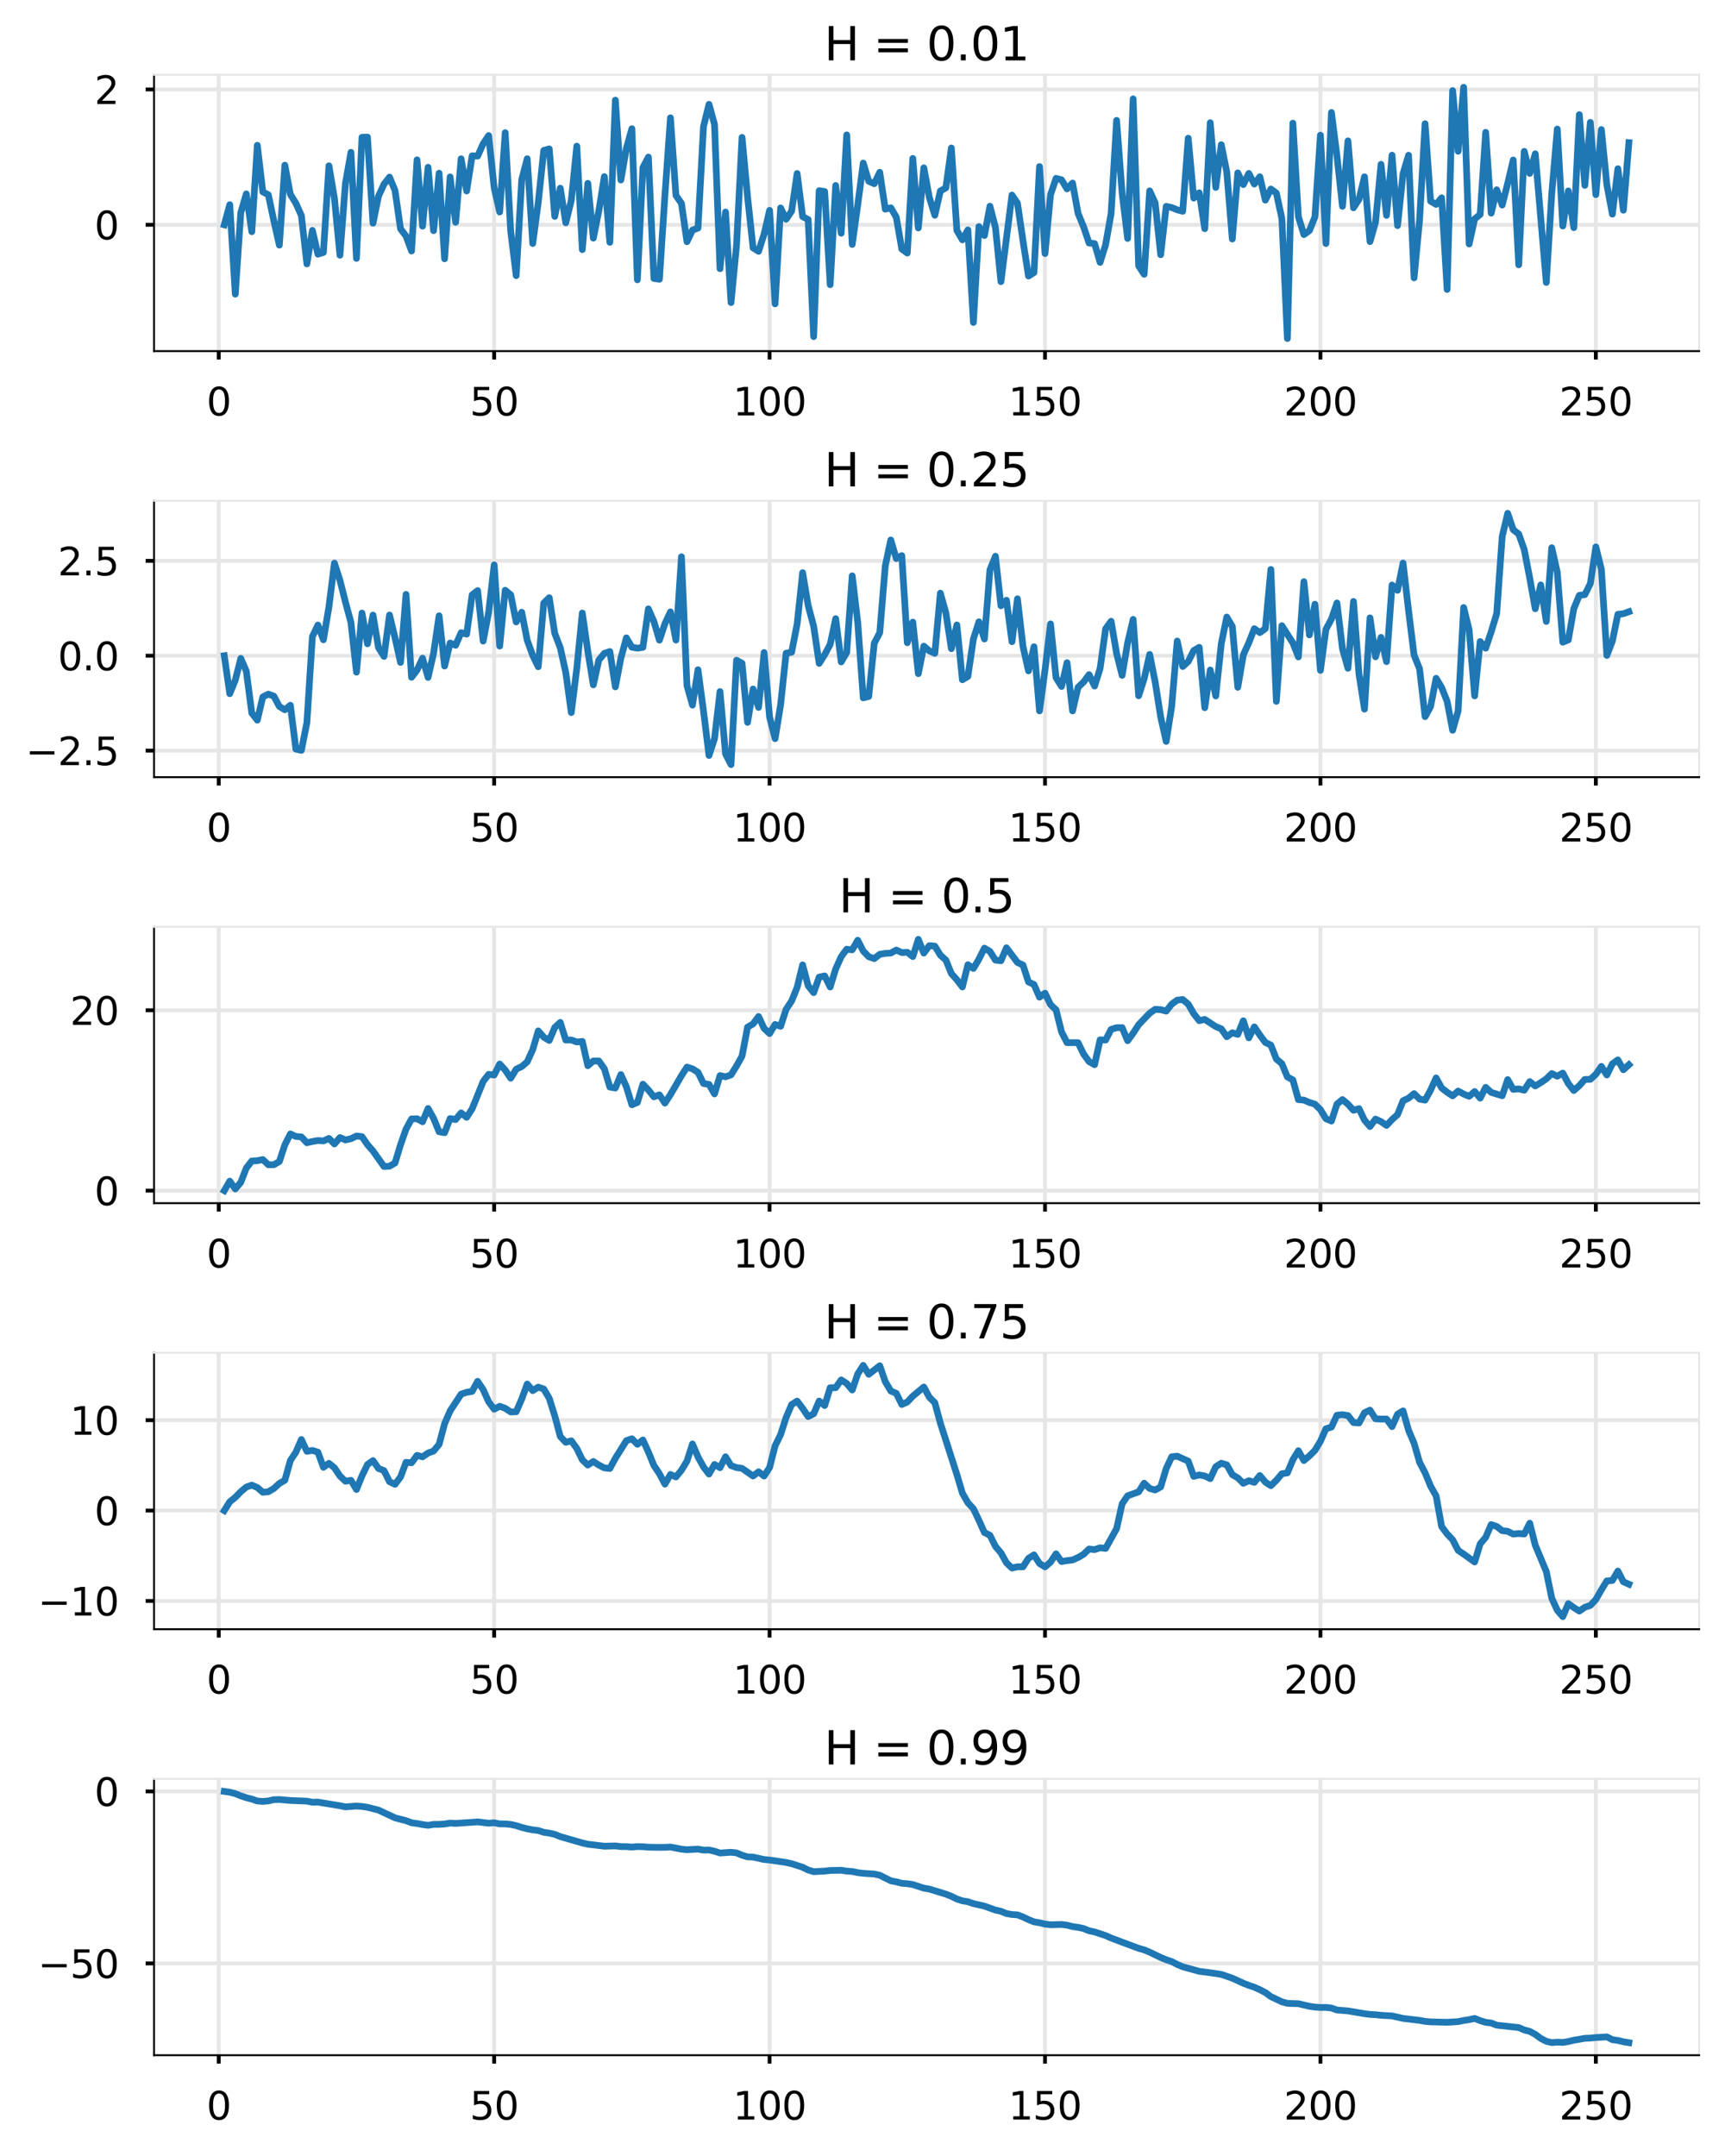 <?xml version="1.0" encoding="utf-8" standalone="no"?>
<!DOCTYPE svg PUBLIC "-//W3C//DTD SVG 1.1//EN"
  "http://www.w3.org/Graphics/SVG/1.1/DTD/svg11.dtd">
<svg xmlns:xlink="http://www.w3.org/1999/xlink" width="720pt" height="900pt" viewBox="0 0 720 900" xmlns="http://www.w3.org/2000/svg" version="1.1">
 <defs>
  <style type="text/css">*{stroke-linejoin: round; stroke-linecap: butt}</style>
 </defs>
 <g id="figure_1">
  <g id="patch_1">
   <path d="M 0 900 
L 720 900 
L 720 0 
L 0 0 
z
" style="fill: #ffffff"/>
  </g>
  <g id="axes_1">
   <g id="patch_2">
    <path d="M 64.29 146.58 
L 709.2 146.58 
L 709.2 31.2 
L 64.29 31.2 
L 64.29 146.58 
z
" style="fill: none; opacity: 0"/>
   </g>
   <g id="matplotlib.axis_1">
    <g id="xtick_1">
     <g id="line2d_1">
      <path d="M 91.305 146.58 
L 91.305 31.2 
" clip-path="url(#p9db5d4827d)" style="fill: none; stroke: #e6e6e6; stroke-width: 1.6; stroke-linecap: square"/>
     </g>
     <g id="line2d_2">
      <defs>
       <path id="m0fb1ddb6fb" d="M 0 0 
L 0 3.5 
" style="stroke: #000000; stroke-width: 1.6"/>
      </defs>
      <g>
       <use xlink:href="#m0fb1ddb6fb" x="91.305" y="146.58" style="stroke: #000000; stroke-width: 1.6"/>
      </g>
     </g>
     <g id="text_1">
      <!-- 0 -->
      <g transform="translate(86.215 173.438)scale(0.16 -0.16)">
       <defs>
        <path id="DejaVuSans-30" d="M 2034 4250 
Q 1547 4250 1301 3770 
Q 1056 3291 1056 2328 
Q 1056 1369 1301 889 
Q 1547 409 2034 409 
Q 2525 409 2770 889 
Q 3016 1369 3016 2328 
Q 3016 3291 2770 3770 
Q 2525 4250 2034 4250 
z
M 2034 4750 
Q 2819 4750 3233 4129 
Q 3647 3509 3647 2328 
Q 3647 1150 3233 529 
Q 2819 -91 2034 -91 
Q 1250 -91 836 529 
Q 422 1150 422 2328 
Q 422 3509 836 4129 
Q 1250 4750 2034 4750 
z
" transform="scale(0.016)"/>
       </defs>
       <use xlink:href="#DejaVuSans-30"/>
      </g>
     </g>
    </g>
    <g id="xtick_2">
     <g id="line2d_3">
      <path d="M 206.262 146.58 
L 206.262 31.2 
" clip-path="url(#p9db5d4827d)" style="fill: none; stroke: #e6e6e6; stroke-width: 1.6; stroke-linecap: square"/>
     </g>
     <g id="line2d_4">
      <g>
       <use xlink:href="#m0fb1ddb6fb" x="206.262" y="146.58" style="stroke: #000000; stroke-width: 1.6"/>
      </g>
     </g>
     <g id="text_2">
      <!-- 50 -->
      <g transform="translate(196.082 173.438)scale(0.16 -0.16)">
       <defs>
        <path id="DejaVuSans-35" d="M 691 4666 
L 3169 4666 
L 3169 4134 
L 1269 4134 
L 1269 2991 
Q 1406 3038 1543 3061 
Q 1681 3084 1819 3084 
Q 2600 3084 3056 2656 
Q 3513 2228 3513 1497 
Q 3513 744 3044 326 
Q 2575 -91 1722 -91 
Q 1428 -91 1123 -41 
Q 819 9 494 109 
L 494 744 
Q 775 591 1075 516 
Q 1375 441 1709 441 
Q 2250 441 2565 725 
Q 2881 1009 2881 1497 
Q 2881 1984 2565 2268 
Q 2250 2553 1709 2553 
Q 1456 2553 1204 2497 
Q 953 2441 691 2322 
L 691 4666 
z
" transform="scale(0.016)"/>
       </defs>
       <use xlink:href="#DejaVuSans-35"/>
       <use xlink:href="#DejaVuSans-30" x="63.623"/>
      </g>
     </g>
    </g>
    <g id="xtick_3">
     <g id="line2d_5">
      <path d="M 321.219 146.58 
L 321.219 31.2 
" clip-path="url(#p9db5d4827d)" style="fill: none; stroke: #e6e6e6; stroke-width: 1.6; stroke-linecap: square"/>
     </g>
     <g id="line2d_6">
      <g>
       <use xlink:href="#m0fb1ddb6fb" x="321.219" y="146.58" style="stroke: #000000; stroke-width: 1.6"/>
      </g>
     </g>
     <g id="text_3">
      <!-- 100 -->
      <g transform="translate(305.949 173.438)scale(0.16 -0.16)">
       <defs>
        <path id="DejaVuSans-31" d="M 794 531 
L 1825 531 
L 1825 4091 
L 703 3866 
L 703 4441 
L 1819 4666 
L 2450 4666 
L 2450 531 
L 3481 531 
L 3481 0 
L 794 0 
L 794 531 
z
" transform="scale(0.016)"/>
       </defs>
       <use xlink:href="#DejaVuSans-31"/>
       <use xlink:href="#DejaVuSans-30" x="63.623"/>
       <use xlink:href="#DejaVuSans-30" x="127.246"/>
      </g>
     </g>
    </g>
    <g id="xtick_4">
     <g id="line2d_7">
      <path d="M 436.177 146.58 
L 436.177 31.2 
" clip-path="url(#p9db5d4827d)" style="fill: none; stroke: #e6e6e6; stroke-width: 1.6; stroke-linecap: square"/>
     </g>
     <g id="line2d_8">
      <g>
       <use xlink:href="#m0fb1ddb6fb" x="436.177" y="146.58" style="stroke: #000000; stroke-width: 1.6"/>
      </g>
     </g>
     <g id="text_4">
      <!-- 150 -->
      <g transform="translate(420.907 173.438)scale(0.16 -0.16)">
       <use xlink:href="#DejaVuSans-31"/>
       <use xlink:href="#DejaVuSans-35" x="63.623"/>
       <use xlink:href="#DejaVuSans-30" x="127.246"/>
      </g>
     </g>
    </g>
    <g id="xtick_5">
     <g id="line2d_9">
      <path d="M 551.134 146.58 
L 551.134 31.2 
" clip-path="url(#p9db5d4827d)" style="fill: none; stroke: #e6e6e6; stroke-width: 1.6; stroke-linecap: square"/>
     </g>
     <g id="line2d_10">
      <g>
       <use xlink:href="#m0fb1ddb6fb" x="551.134" y="146.58" style="stroke: #000000; stroke-width: 1.6"/>
      </g>
     </g>
     <g id="text_5">
      <!-- 200 -->
      <g transform="translate(535.864 173.438)scale(0.16 -0.16)">
       <defs>
        <path id="DejaVuSans-32" d="M 1228 531 
L 3431 531 
L 3431 0 
L 469 0 
L 469 531 
Q 828 903 1448 1529 
Q 2069 2156 2228 2338 
Q 2531 2678 2651 2914 
Q 2772 3150 2772 3378 
Q 2772 3750 2511 3984 
Q 2250 4219 1831 4219 
Q 1534 4219 1204 4116 
Q 875 4013 500 3803 
L 500 4441 
Q 881 4594 1212 4672 
Q 1544 4750 1819 4750 
Q 2544 4750 2975 4387 
Q 3406 4025 3406 3419 
Q 3406 3131 3298 2873 
Q 3191 2616 2906 2266 
Q 2828 2175 2409 1742 
Q 1991 1309 1228 531 
z
" transform="scale(0.016)"/>
       </defs>
       <use xlink:href="#DejaVuSans-32"/>
       <use xlink:href="#DejaVuSans-30" x="63.623"/>
       <use xlink:href="#DejaVuSans-30" x="127.246"/>
      </g>
     </g>
    </g>
    <g id="xtick_6">
     <g id="line2d_11">
      <path d="M 666.091 146.58 
L 666.091 31.2 
" clip-path="url(#p9db5d4827d)" style="fill: none; stroke: #e6e6e6; stroke-width: 1.6; stroke-linecap: square"/>
     </g>
     <g id="line2d_12">
      <g>
       <use xlink:href="#m0fb1ddb6fb" x="666.091" y="146.58" style="stroke: #000000; stroke-width: 1.6"/>
      </g>
     </g>
     <g id="text_6">
      <!-- 250 -->
      <g transform="translate(650.821 173.438)scale(0.16 -0.16)">
       <use xlink:href="#DejaVuSans-32"/>
       <use xlink:href="#DejaVuSans-35" x="63.623"/>
       <use xlink:href="#DejaVuSans-30" x="127.246"/>
      </g>
     </g>
    </g>
   </g>
   <g id="matplotlib.axis_2">
    <g id="ytick_1">
     <g id="line2d_13">
      <path d="M 64.29 93.834 
L 709.2 93.834 
" clip-path="url(#p9db5d4827d)" style="fill: none; stroke: #e6e6e6; stroke-width: 1.6; stroke-linecap: square"/>
     </g>
     <g id="line2d_14">
      <defs>
       <path id="ma63486ef1d" d="M 0 0 
L -3.5 0 
" style="stroke: #000000; stroke-width: 1.6"/>
      </defs>
      <g>
       <use xlink:href="#ma63486ef1d" x="64.29" y="93.834" style="stroke: #000000; stroke-width: 1.6"/>
      </g>
     </g>
     <g id="text_7">
      <!-- 0 -->
      <g transform="translate(39.41 99.913)scale(0.16 -0.16)">
       <use xlink:href="#DejaVuSans-30"/>
      </g>
     </g>
    </g>
    <g id="ytick_2">
     <g id="line2d_15">
      <path d="M 64.29 37.336 
L 709.2 37.336 
" clip-path="url(#p9db5d4827d)" style="fill: none; stroke: #e6e6e6; stroke-width: 1.6; stroke-linecap: square"/>
     </g>
     <g id="line2d_16">
      <g>
       <use xlink:href="#ma63486ef1d" x="64.29" y="37.336" style="stroke: #000000; stroke-width: 1.6"/>
      </g>
     </g>
     <g id="text_8">
      <!-- 2 -->
      <g transform="translate(39.41 43.415)scale(0.16 -0.16)">
       <use xlink:href="#DejaVuSans-32"/>
      </g>
     </g>
    </g>
   </g>
   <g id="patch_3">
    <path d="M 64.29 146.58 
L 64.29 31.2 
" style="fill: none; stroke: #000000; stroke-width: 0.8; stroke-linejoin: miter; stroke-linecap: square"/>
   </g>
   <g id="patch_4">
    <path d="M 709.2 146.58 
L 709.2 31.2 
" style="fill: none; stroke: #e6e6e6; stroke-width: 0.8; stroke-linejoin: miter; stroke-linecap: square"/>
   </g>
   <g id="patch_5">
    <path d="M 64.29 146.58 
L 709.2 146.58 
" style="fill: none; stroke: #000000; stroke-width: 0.8; stroke-linejoin: miter; stroke-linecap: square"/>
   </g>
   <g id="patch_6">
    <path d="M 64.29 31.2 
L 709.2 31.2 
" style="fill: none; stroke: #e6e6e6; stroke-width: 0.8; stroke-linejoin: miter; stroke-linecap: square"/>
   </g>
   <g id="text_9">
    <!-- H = 0.01 -->
    <g transform="translate(344.004 25.2)scale(0.192 -0.192)">
     <defs>
      <path id="DejaVuSans-48" d="M 628 4666 
L 1259 4666 
L 1259 2753 
L 3553 2753 
L 3553 4666 
L 4184 4666 
L 4184 0 
L 3553 0 
L 3553 2222 
L 1259 2222 
L 1259 0 
L 628 0 
L 628 4666 
z
" transform="scale(0.016)"/>
      <path id="DejaVuSans-20" transform="scale(0.016)"/>
      <path id="DejaVuSans-3d" d="M 678 2906 
L 4684 2906 
L 4684 2381 
L 678 2381 
L 678 2906 
z
M 678 1631 
L 4684 1631 
L 4684 1100 
L 678 1100 
L 678 1631 
z
" transform="scale(0.016)"/>
      <path id="DejaVuSans-2e" d="M 684 794 
L 1344 794 
L 1344 0 
L 684 0 
L 684 794 
z
" transform="scale(0.016)"/>
     </defs>
     <use xlink:href="#DejaVuSans-48"/>
     <use xlink:href="#DejaVuSans-20" x="75.195"/>
     <use xlink:href="#DejaVuSans-3d" x="106.982"/>
     <use xlink:href="#DejaVuSans-20" x="190.771"/>
     <use xlink:href="#DejaVuSans-30" x="222.559"/>
     <use xlink:href="#DejaVuSans-2e" x="286.182"/>
     <use xlink:href="#DejaVuSans-30" x="317.969"/>
     <use xlink:href="#DejaVuSans-31" x="381.592"/>
    </g>
   </g>
   <g id="line2d_17">
    <path d="M 93.604 93.834 
L 95.903 85.446 
L 98.202 122.793 
L 100.502 88.774 
L 102.801 80.925 
L 105.1 96.727 
L 107.399 60.643 
L 109.698 80.108 
L 111.997 81.304 
L 114.296 92.159 
L 116.596 102.328 
L 118.895 68.944 
L 121.194 81.132 
L 123.493 84.848 
L 125.792 89.978 
L 128.091 110.167 
L 130.39 96.174 
L 132.69 106.112 
L 134.989 105.39 
L 137.288 69.195 
L 139.587 82.777 
L 141.886 106.551 
L 144.185 76.522 
L 146.484 63.581 
L 148.784 107.879 
L 151.083 57.336 
L 153.382 57.233 
L 155.681 93.191 
L 157.98 81.891 
L 160.279 76.884 
L 162.578 73.935 
L 164.878 79.513 
L 167.177 95.526 
L 169.476 98.552 
L 171.775 104.791 
L 174.074 66.723 
L 176.373 94.414 
L 178.672 69.822 
L 180.972 96.306 
L 183.271 72.299 
L 185.57 108.04 
L 187.869 73.844 
L 190.168 92.793 
L 192.467 66.28 
L 194.766 79.723 
L 197.066 65.047 
L 199.365 65.156 
L 201.664 60.02 
L 203.963 56.584 
L 206.262 78.41 
L 208.561 88.497 
L 210.86 55.385 
L 213.16 96.534 
L 215.459 115.069 
L 217.758 74.983 
L 220.057 66.254 
L 222.356 101.653 
L 224.655 84.566 
L 226.954 62.809 
L 229.254 62.145 
L 231.553 90.336 
L 233.852 78.57 
L 236.151 93.008 
L 238.45 83.654 
L 240.749 61.007 
L 243.048 104.205 
L 245.348 76.538 
L 247.647 99.419 
L 249.946 88.002 
L 252.245 73.713 
L 254.544 101.157 
L 256.843 41.806 
L 259.142 75.147 
L 261.442 61.932 
L 263.741 53.719 
L 266.04 116.809 
L 268.339 69.947 
L 270.638 65.582 
L 272.937 116.251 
L 275.236 116.583 
L 277.536 81.484 
L 279.835 49.169 
L 282.134 81.588 
L 284.433 84.881 
L 286.732 100.906 
L 289.031 96.059 
L 291.331 95.213 
L 293.63 52.848 
L 295.929 43.547 
L 298.228 51.903 
L 300.527 112.178 
L 302.826 88.512 
L 305.125 126.315 
L 307.425 102.339 
L 309.724 57.354 
L 312.023 82.136 
L 314.322 103.483 
L 316.621 104.919 
L 318.92 97.756 
L 321.219 87.811 
L 323.519 126.853 
L 325.818 86.796 
L 328.117 91.538 
L 330.416 88.12 
L 332.715 72.427 
L 335.014 90.434 
L 337.313 91.62 
L 339.613 140.528 
L 341.912 79.593 
L 344.211 79.938 
L 346.51 118.843 
L 348.809 77.431 
L 351.108 97.366 
L 353.407 56.309 
L 355.707 102.033 
L 358.006 85.586 
L 360.305 68.076 
L 362.604 75.671 
L 364.903 76.685 
L 367.202 71.918 
L 369.501 87.313 
L 371.801 86.733 
L 374.1 90.663 
L 376.399 103.968 
L 378.698 105.641 
L 380.997 66.131 
L 383.296 95.162 
L 385.595 70.05 
L 387.895 82.444 
L 390.194 89.849 
L 392.493 79.727 
L 394.792 78.425 
L 397.091 61.774 
L 399.39 96.176 
L 401.689 100.129 
L 403.989 95.965 
L 406.288 134.609 
L 408.587 94.6 
L 410.886 98.319 
L 413.185 86.095 
L 415.484 94.951 
L 417.783 117.583 
L 422.382 81.43 
L 424.681 84.845 
L 426.98 100.487 
L 429.279 115.229 
L 431.578 113.785 
L 433.877 69.523 
L 436.177 105.84 
L 438.476 81.281 
L 440.775 74.451 
L 443.074 75.056 
L 445.373 78.867 
L 447.672 76.413 
L 449.971 89.033 
L 452.271 94.679 
L 454.57 101.454 
L 456.869 101.692 
L 459.168 109.536 
L 461.467 102.151 
L 463.766 89.123 
L 466.065 50.242 
L 468.365 80.609 
L 470.664 99.546 
L 472.963 41.264 
L 475.262 110.972 
L 477.561 114.512 
L 479.86 79.675 
L 482.159 84.718 
L 484.459 106.334 
L 486.758 86.149 
L 489.057 86.632 
L 491.356 87.588 
L 493.655 88.202 
L 495.954 57.681 
L 498.254 82.701 
L 500.553 80.478 
L 502.852 95.466 
L 505.151 51.22 
L 507.45 78.249 
L 509.749 60.409 
L 512.048 71.826 
L 514.348 99.789 
L 516.647 72.174 
L 518.946 77.051 
L 521.245 72.393 
L 523.544 76.847 
L 525.843 73.783 
L 528.142 83.553 
L 530.442 78.907 
L 532.741 80.602 
L 535.04 91.212 
L 537.339 141.335 
L 539.638 51.406 
L 541.937 90.437 
L 544.236 97.939 
L 546.536 96.268 
L 548.835 90.581 
L 551.134 56.416 
L 553.433 101.669 
L 555.732 46.963 
L 558.031 65.103 
L 560.33 86.132 
L 562.63 58.808 
L 564.929 86.749 
L 567.228 83.212 
L 569.527 73.809 
L 571.826 100.851 
L 574.125 92.777 
L 576.424 68.605 
L 578.724 89.908 
L 581.023 64.768 
L 583.322 94.176 
L 585.621 72.457 
L 587.92 64.798 
L 590.219 116 
L 592.518 91.773 
L 594.818 51.635 
L 597.117 83.97 
L 599.416 85.327 
L 601.715 82.578 
L 604.014 120.834 
L 606.313 37.814 
L 608.612 63.158 
L 610.912 36.445 
L 613.211 101.855 
L 615.51 91.394 
L 617.809 89.524 
L 620.108 55.236 
L 622.407 88.991 
L 624.706 79.219 
L 627.006 85.613 
L 629.305 76.529 
L 631.604 66.785 
L 633.903 110.555 
L 636.202 63.182 
L 638.501 72.382 
L 640.8 64.206 
L 645.399 117.914 
L 647.698 80.705 
L 649.997 53.867 
L 652.296 94.351 
L 654.595 79.696 
L 656.894 95.043 
L 659.194 47.858 
L 661.493 77.381 
L 663.792 51.091 
L 666.091 81.247 
L 668.39 54.091 
L 670.689 77.133 
L 672.988 89.4 
L 675.288 70.419 
L 677.587 87.762 
L 679.886 59.545 
L 679.886 59.545 
" clip-path="url(#p9db5d4827d)" style="fill: none; stroke: #1f77b3; stroke-width: 2.8; stroke-linecap: square"/>
   </g>
  </g>
  <g id="axes_2">
   <g id="patch_7">
    <path d="M 64.29 324.42 
L 709.2 324.42 
L 709.2 209.04 
L 64.29 209.04 
L 64.29 324.42 
z
" style="fill: none; opacity: 0"/>
   </g>
   <g id="matplotlib.axis_3">
    <g id="xtick_7">
     <g id="line2d_18">
      <path d="M 91.305 324.42 
L 91.305 209.04 
" clip-path="url(#pe5b44eb7f0)" style="fill: none; stroke: #e6e6e6; stroke-width: 1.6; stroke-linecap: square"/>
     </g>
     <g id="line2d_19">
      <g>
       <use xlink:href="#m0fb1ddb6fb" x="91.305" y="324.42" style="stroke: #000000; stroke-width: 1.6"/>
      </g>
     </g>
     <g id="text_10">
      <!-- 0 -->
      <g transform="translate(86.215 351.277)scale(0.16 -0.16)">
       <use xlink:href="#DejaVuSans-30"/>
      </g>
     </g>
    </g>
    <g id="xtick_8">
     <g id="line2d_20">
      <path d="M 206.262 324.42 
L 206.262 209.04 
" clip-path="url(#pe5b44eb7f0)" style="fill: none; stroke: #e6e6e6; stroke-width: 1.6; stroke-linecap: square"/>
     </g>
     <g id="line2d_21">
      <g>
       <use xlink:href="#m0fb1ddb6fb" x="206.262" y="324.42" style="stroke: #000000; stroke-width: 1.6"/>
      </g>
     </g>
     <g id="text_11">
      <!-- 50 -->
      <g transform="translate(196.082 351.277)scale(0.16 -0.16)">
       <use xlink:href="#DejaVuSans-35"/>
       <use xlink:href="#DejaVuSans-30" x="63.623"/>
      </g>
     </g>
    </g>
    <g id="xtick_9">
     <g id="line2d_22">
      <path d="M 321.219 324.42 
L 321.219 209.04 
" clip-path="url(#pe5b44eb7f0)" style="fill: none; stroke: #e6e6e6; stroke-width: 1.6; stroke-linecap: square"/>
     </g>
     <g id="line2d_23">
      <g>
       <use xlink:href="#m0fb1ddb6fb" x="321.219" y="324.42" style="stroke: #000000; stroke-width: 1.6"/>
      </g>
     </g>
     <g id="text_12">
      <!-- 100 -->
      <g transform="translate(305.949 351.277)scale(0.16 -0.16)">
       <use xlink:href="#DejaVuSans-31"/>
       <use xlink:href="#DejaVuSans-30" x="63.623"/>
       <use xlink:href="#DejaVuSans-30" x="127.246"/>
      </g>
     </g>
    </g>
    <g id="xtick_10">
     <g id="line2d_24">
      <path d="M 436.177 324.42 
L 436.177 209.04 
" clip-path="url(#pe5b44eb7f0)" style="fill: none; stroke: #e6e6e6; stroke-width: 1.6; stroke-linecap: square"/>
     </g>
     <g id="line2d_25">
      <g>
       <use xlink:href="#m0fb1ddb6fb" x="436.177" y="324.42" style="stroke: #000000; stroke-width: 1.6"/>
      </g>
     </g>
     <g id="text_13">
      <!-- 150 -->
      <g transform="translate(420.907 351.277)scale(0.16 -0.16)">
       <use xlink:href="#DejaVuSans-31"/>
       <use xlink:href="#DejaVuSans-35" x="63.623"/>
       <use xlink:href="#DejaVuSans-30" x="127.246"/>
      </g>
     </g>
    </g>
    <g id="xtick_11">
     <g id="line2d_26">
      <path d="M 551.134 324.42 
L 551.134 209.04 
" clip-path="url(#pe5b44eb7f0)" style="fill: none; stroke: #e6e6e6; stroke-width: 1.6; stroke-linecap: square"/>
     </g>
     <g id="line2d_27">
      <g>
       <use xlink:href="#m0fb1ddb6fb" x="551.134" y="324.42" style="stroke: #000000; stroke-width: 1.6"/>
      </g>
     </g>
     <g id="text_14">
      <!-- 200 -->
      <g transform="translate(535.864 351.277)scale(0.16 -0.16)">
       <use xlink:href="#DejaVuSans-32"/>
       <use xlink:href="#DejaVuSans-30" x="63.623"/>
       <use xlink:href="#DejaVuSans-30" x="127.246"/>
      </g>
     </g>
    </g>
    <g id="xtick_12">
     <g id="line2d_28">
      <path d="M 666.091 324.42 
L 666.091 209.04 
" clip-path="url(#pe5b44eb7f0)" style="fill: none; stroke: #e6e6e6; stroke-width: 1.6; stroke-linecap: square"/>
     </g>
     <g id="line2d_29">
      <g>
       <use xlink:href="#m0fb1ddb6fb" x="666.091" y="324.42" style="stroke: #000000; stroke-width: 1.6"/>
      </g>
     </g>
     <g id="text_15">
      <!-- 250 -->
      <g transform="translate(650.821 351.277)scale(0.16 -0.16)">
       <use xlink:href="#DejaVuSans-32"/>
       <use xlink:href="#DejaVuSans-35" x="63.623"/>
       <use xlink:href="#DejaVuSans-30" x="127.246"/>
      </g>
     </g>
    </g>
   </g>
   <g id="matplotlib.axis_4">
    <g id="ytick_3">
     <g id="line2d_30">
      <path d="M 64.29 313.337 
L 709.2 313.337 
" clip-path="url(#pe5b44eb7f0)" style="fill: none; stroke: #e6e6e6; stroke-width: 1.6; stroke-linecap: square"/>
     </g>
     <g id="line2d_31">
      <g>
       <use xlink:href="#ma63486ef1d" x="64.29" y="313.337" style="stroke: #000000; stroke-width: 1.6"/>
      </g>
     </g>
     <g id="text_16">
      <!-- −2.5 -->
      <g transform="translate(10.738 319.416)scale(0.16 -0.16)">
       <defs>
        <path id="DejaVuSans-2212" d="M 678 2272 
L 4684 2272 
L 4684 1741 
L 678 1741 
L 678 2272 
z
" transform="scale(0.016)"/>
       </defs>
       <use xlink:href="#DejaVuSans-2212"/>
       <use xlink:href="#DejaVuSans-32" x="83.789"/>
       <use xlink:href="#DejaVuSans-2e" x="147.412"/>
       <use xlink:href="#DejaVuSans-35" x="179.199"/>
      </g>
     </g>
    </g>
    <g id="ytick_4">
     <g id="line2d_32">
      <path d="M 64.29 273.728 
L 709.2 273.728 
" clip-path="url(#pe5b44eb7f0)" style="fill: none; stroke: #e6e6e6; stroke-width: 1.6; stroke-linecap: square"/>
     </g>
     <g id="line2d_33">
      <g>
       <use xlink:href="#ma63486ef1d" x="64.29" y="273.728" style="stroke: #000000; stroke-width: 1.6"/>
      </g>
     </g>
     <g id="text_17">
      <!-- 0.0 -->
      <g transform="translate(24.145 279.807)scale(0.16 -0.16)">
       <use xlink:href="#DejaVuSans-30"/>
       <use xlink:href="#DejaVuSans-2e" x="63.623"/>
       <use xlink:href="#DejaVuSans-30" x="95.41"/>
      </g>
     </g>
    </g>
    <g id="ytick_5">
     <g id="line2d_34">
      <path d="M 64.29 234.119 
L 709.2 234.119 
" clip-path="url(#pe5b44eb7f0)" style="fill: none; stroke: #e6e6e6; stroke-width: 1.6; stroke-linecap: square"/>
     </g>
     <g id="line2d_35">
      <g>
       <use xlink:href="#ma63486ef1d" x="64.29" y="234.119" style="stroke: #000000; stroke-width: 1.6"/>
      </g>
     </g>
     <g id="text_18">
      <!-- 2.5 -->
      <g transform="translate(24.145 240.198)scale(0.16 -0.16)">
       <use xlink:href="#DejaVuSans-32"/>
       <use xlink:href="#DejaVuSans-2e" x="63.623"/>
       <use xlink:href="#DejaVuSans-35" x="95.41"/>
      </g>
     </g>
    </g>
   </g>
   <g id="patch_8">
    <path d="M 64.29 324.42 
L 64.29 209.04 
" style="fill: none; stroke: #000000; stroke-width: 0.8; stroke-linejoin: miter; stroke-linecap: square"/>
   </g>
   <g id="patch_9">
    <path d="M 709.2 324.42 
L 709.2 209.04 
" style="fill: none; stroke: #e6e6e6; stroke-width: 0.8; stroke-linejoin: miter; stroke-linecap: square"/>
   </g>
   <g id="patch_10">
    <path d="M 64.29 324.42 
L 709.2 324.42 
" style="fill: none; stroke: #000000; stroke-width: 0.8; stroke-linejoin: miter; stroke-linecap: square"/>
   </g>
   <g id="patch_11">
    <path d="M 64.29 209.04 
L 709.2 209.04 
" style="fill: none; stroke: #e6e6e6; stroke-width: 0.8; stroke-linejoin: miter; stroke-linecap: square"/>
   </g>
   <g id="text_19">
    <!-- H = 0.25 -->
    <g transform="translate(344.004 203.04)scale(0.192 -0.192)">
     <use xlink:href="#DejaVuSans-48"/>
     <use xlink:href="#DejaVuSans-20" x="75.195"/>
     <use xlink:href="#DejaVuSans-3d" x="106.982"/>
     <use xlink:href="#DejaVuSans-20" x="190.771"/>
     <use xlink:href="#DejaVuSans-30" x="222.559"/>
     <use xlink:href="#DejaVuSans-2e" x="286.182"/>
     <use xlink:href="#DejaVuSans-32" x="317.969"/>
     <use xlink:href="#DejaVuSans-35" x="381.592"/>
    </g>
   </g>
   <g id="line2d_36">
    <path d="M 93.604 273.728 
L 95.903 289.58 
L 98.202 283.921 
L 100.502 274.84 
L 102.801 280.144 
L 105.1 297.665 
L 107.399 300.631 
L 109.698 290.926 
L 111.997 289.767 
L 114.296 290.593 
L 116.596 294.904 
L 118.895 296.295 
L 121.194 294.398 
L 123.493 312.715 
L 125.792 313.234 
L 128.091 301.678 
L 130.39 265.753 
L 132.69 260.901 
L 134.989 267.067 
L 137.288 253.349 
L 139.587 235.064 
L 141.886 242.244 
L 144.185 251.331 
L 146.484 259.841 
L 148.784 280.591 
L 151.083 255.906 
L 153.382 268.753 
L 155.681 256.75 
L 157.98 270.343 
L 160.279 274.014 
L 162.578 256.718 
L 164.878 266.268 
L 167.177 276.531 
L 169.476 248.119 
L 171.775 282.723 
L 174.074 279.738 
L 176.373 274.748 
L 178.672 282.778 
L 180.972 272.675 
L 183.271 257.045 
L 185.57 278.041 
L 187.869 268.427 
L 190.168 269.367 
L 192.467 264.099 
L 194.766 264.72 
L 197.066 248.324 
L 199.365 246.54 
L 201.664 267.629 
L 203.963 255.596 
L 206.262 235.818 
L 208.561 269.708 
L 210.86 246.392 
L 213.16 248.274 
L 215.459 259.633 
L 217.758 255.57 
L 220.057 267.258 
L 222.356 273.602 
L 224.655 278.337 
L 226.954 251.765 
L 229.254 249.494 
L 231.553 264.395 
L 233.852 270.388 
L 236.151 280.758 
L 238.45 297.456 
L 240.749 279.017 
L 243.048 255.898 
L 245.348 271.869 
L 247.647 285.9 
L 249.946 275.54 
L 252.245 272.738 
L 254.544 271.971 
L 256.843 286.738 
L 259.142 274.798 
L 261.442 266.265 
L 263.741 270.184 
L 266.04 270.572 
L 268.339 270.232 
L 270.638 254.17 
L 272.937 259.476 
L 275.236 267.232 
L 277.536 260.362 
L 279.835 255.416 
L 282.134 267.197 
L 284.433 232.423 
L 286.732 286.212 
L 289.031 294.343 
L 291.331 279.562 
L 293.63 296.757 
L 295.929 315.373 
L 298.228 308.37 
L 300.527 288.684 
L 302.826 314.731 
L 305.125 319.175 
L 307.425 275.61 
L 309.724 276.87 
L 312.023 301.548 
L 314.322 287.621 
L 316.621 295.311 
L 318.92 272.381 
L 321.219 299.333 
L 323.519 308.354 
L 325.818 294.181 
L 328.117 272.674 
L 330.416 272.265 
L 332.715 260.503 
L 335.014 239.05 
L 337.313 252.767 
L 339.613 261.398 
L 341.912 276.936 
L 344.211 273.285 
L 346.51 269.014 
L 348.809 258.261 
L 351.108 276.321 
L 353.407 272.341 
L 355.707 240.371 
L 358.006 259.794 
L 360.305 291.314 
L 362.604 290.743 
L 364.903 268.517 
L 367.202 264.12 
L 369.501 236.295 
L 371.801 225.415 
L 374.1 233.171 
L 376.399 231.928 
L 378.698 268.31 
L 380.997 259.689 
L 383.296 281.211 
L 385.595 269.741 
L 387.895 271.687 
L 390.194 272.723 
L 392.493 247.605 
L 394.792 255.836 
L 397.091 270.804 
L 399.39 260.877 
L 401.689 283.756 
L 403.989 282.37 
L 406.288 266.729 
L 408.587 259.554 
L 410.886 266.74 
L 413.185 237.895 
L 415.484 232.191 
L 417.783 252.877 
L 420.083 250.564 
L 422.382 267.879 
L 424.681 249.974 
L 426.98 269.809 
L 429.279 280.066 
L 431.578 269.976 
L 433.877 296.759 
L 436.177 279.659 
L 438.476 260.439 
L 440.775 282.879 
L 443.074 286.562 
L 445.373 276.627 
L 447.672 296.765 
L 449.971 286.918 
L 452.271 284.705 
L 454.57 281.614 
L 456.869 286.402 
L 459.168 279.077 
L 461.467 262.505 
L 463.766 259.333 
L 466.065 272.825 
L 468.365 281.934 
L 470.664 268.345 
L 472.963 258.571 
L 475.262 290.452 
L 477.561 283.303 
L 479.86 273.188 
L 482.159 284.691 
L 484.459 299.267 
L 486.758 309.502 
L 489.057 294.835 
L 491.356 267.594 
L 493.655 278.225 
L 495.954 276.174 
L 498.254 271.557 
L 500.553 270.225 
L 502.852 295.435 
L 505.151 279.677 
L 507.45 290.538 
L 509.749 268.716 
L 512.048 257.574 
L 514.348 261.502 
L 516.647 286.902 
L 518.946 273.365 
L 521.245 268.308 
L 523.544 262.427 
L 525.843 264.072 
L 528.142 262.418 
L 530.442 237.711 
L 532.741 292.777 
L 535.04 261.189 
L 539.638 268.382 
L 541.937 274.23 
L 544.236 242.812 
L 546.536 265.043 
L 548.835 252.216 
L 551.134 279.832 
L 553.433 262.695 
L 555.732 258.437 
L 558.031 251.704 
L 560.33 270.807 
L 562.63 278.971 
L 564.929 251.071 
L 567.228 281.406 
L 569.527 296.037 
L 571.826 257.92 
L 574.125 274.181 
L 576.424 266.065 
L 578.724 276.197 
L 581.023 244.208 
L 583.322 246.427 
L 585.621 235.042 
L 587.92 254.889 
L 590.219 273.47 
L 592.518 279.186 
L 594.818 299.166 
L 597.117 294.952 
L 599.416 283.154 
L 601.715 286.965 
L 604.014 292.766 
L 606.313 304.847 
L 608.612 296.75 
L 610.912 253.603 
L 613.211 262.958 
L 615.51 290.504 
L 617.809 267.819 
L 620.108 270.579 
L 622.407 263.736 
L 624.706 256.163 
L 627.006 223.954 
L 629.305 214.285 
L 631.604 221.137 
L 633.903 222.924 
L 636.202 229.417 
L 638.501 241.345 
L 640.8 254.123 
L 643.1 244.177 
L 645.399 259.422 
L 647.698 228.645 
L 649.997 238.935 
L 652.296 268.072 
L 654.595 267.138 
L 656.894 254.084 
L 659.194 248.515 
L 661.493 248.225 
L 663.792 243.629 
L 666.091 228.304 
L 668.39 237.613 
L 670.689 273.605 
L 672.988 267.608 
L 675.288 256.439 
L 677.587 256.189 
L 679.886 255.351 
L 679.886 255.351 
" clip-path="url(#pe5b44eb7f0)" style="fill: none; stroke: #1f77b3; stroke-width: 2.8; stroke-linecap: square"/>
   </g>
  </g>
  <g id="axes_3">
   <g id="patch_12">
    <path d="M 64.29 502.26 
L 709.2 502.26 
L 709.2 386.88 
L 64.29 386.88 
L 64.29 502.26 
z
" style="fill: none; opacity: 0"/>
   </g>
   <g id="matplotlib.axis_5">
    <g id="xtick_13">
     <g id="line2d_37">
      <path d="M 91.305 502.26 
L 91.305 386.88 
" clip-path="url(#p226fac4320)" style="fill: none; stroke: #e6e6e6; stroke-width: 1.6; stroke-linecap: square"/>
     </g>
     <g id="line2d_38">
      <g>
       <use xlink:href="#m0fb1ddb6fb" x="91.305" y="502.26" style="stroke: #000000; stroke-width: 1.6"/>
      </g>
     </g>
     <g id="text_20">
      <!-- 0 -->
      <g transform="translate(86.215 529.117)scale(0.16 -0.16)">
       <use xlink:href="#DejaVuSans-30"/>
      </g>
     </g>
    </g>
    <g id="xtick_14">
     <g id="line2d_39">
      <path d="M 206.262 502.26 
L 206.262 386.88 
" clip-path="url(#p226fac4320)" style="fill: none; stroke: #e6e6e6; stroke-width: 1.6; stroke-linecap: square"/>
     </g>
     <g id="line2d_40">
      <g>
       <use xlink:href="#m0fb1ddb6fb" x="206.262" y="502.26" style="stroke: #000000; stroke-width: 1.6"/>
      </g>
     </g>
     <g id="text_21">
      <!-- 50 -->
      <g transform="translate(196.082 529.117)scale(0.16 -0.16)">
       <use xlink:href="#DejaVuSans-35"/>
       <use xlink:href="#DejaVuSans-30" x="63.623"/>
      </g>
     </g>
    </g>
    <g id="xtick_15">
     <g id="line2d_41">
      <path d="M 321.219 502.26 
L 321.219 386.88 
" clip-path="url(#p226fac4320)" style="fill: none; stroke: #e6e6e6; stroke-width: 1.6; stroke-linecap: square"/>
     </g>
     <g id="line2d_42">
      <g>
       <use xlink:href="#m0fb1ddb6fb" x="321.219" y="502.26" style="stroke: #000000; stroke-width: 1.6"/>
      </g>
     </g>
     <g id="text_22">
      <!-- 100 -->
      <g transform="translate(305.949 529.117)scale(0.16 -0.16)">
       <use xlink:href="#DejaVuSans-31"/>
       <use xlink:href="#DejaVuSans-30" x="63.623"/>
       <use xlink:href="#DejaVuSans-30" x="127.246"/>
      </g>
     </g>
    </g>
    <g id="xtick_16">
     <g id="line2d_43">
      <path d="M 436.177 502.26 
L 436.177 386.88 
" clip-path="url(#p226fac4320)" style="fill: none; stroke: #e6e6e6; stroke-width: 1.6; stroke-linecap: square"/>
     </g>
     <g id="line2d_44">
      <g>
       <use xlink:href="#m0fb1ddb6fb" x="436.177" y="502.26" style="stroke: #000000; stroke-width: 1.6"/>
      </g>
     </g>
     <g id="text_23">
      <!-- 150 -->
      <g transform="translate(420.907 529.117)scale(0.16 -0.16)">
       <use xlink:href="#DejaVuSans-31"/>
       <use xlink:href="#DejaVuSans-35" x="63.623"/>
       <use xlink:href="#DejaVuSans-30" x="127.246"/>
      </g>
     </g>
    </g>
    <g id="xtick_17">
     <g id="line2d_45">
      <path d="M 551.134 502.26 
L 551.134 386.88 
" clip-path="url(#p226fac4320)" style="fill: none; stroke: #e6e6e6; stroke-width: 1.6; stroke-linecap: square"/>
     </g>
     <g id="line2d_46">
      <g>
       <use xlink:href="#m0fb1ddb6fb" x="551.134" y="502.26" style="stroke: #000000; stroke-width: 1.6"/>
      </g>
     </g>
     <g id="text_24">
      <!-- 200 -->
      <g transform="translate(535.864 529.117)scale(0.16 -0.16)">
       <use xlink:href="#DejaVuSans-32"/>
       <use xlink:href="#DejaVuSans-30" x="63.623"/>
       <use xlink:href="#DejaVuSans-30" x="127.246"/>
      </g>
     </g>
    </g>
    <g id="xtick_18">
     <g id="line2d_47">
      <path d="M 666.091 502.26 
L 666.091 386.88 
" clip-path="url(#p226fac4320)" style="fill: none; stroke: #e6e6e6; stroke-width: 1.6; stroke-linecap: square"/>
     </g>
     <g id="line2d_48">
      <g>
       <use xlink:href="#m0fb1ddb6fb" x="666.091" y="502.26" style="stroke: #000000; stroke-width: 1.6"/>
      </g>
     </g>
     <g id="text_25">
      <!-- 250 -->
      <g transform="translate(650.821 529.117)scale(0.16 -0.16)">
       <use xlink:href="#DejaVuSans-32"/>
       <use xlink:href="#DejaVuSans-35" x="63.623"/>
       <use xlink:href="#DejaVuSans-30" x="127.246"/>
      </g>
     </g>
    </g>
   </g>
   <g id="matplotlib.axis_6">
    <g id="ytick_6">
     <g id="line2d_49">
      <path d="M 64.29 497.015 
L 709.2 497.015 
" clip-path="url(#p226fac4320)" style="fill: none; stroke: #e6e6e6; stroke-width: 1.6; stroke-linecap: square"/>
     </g>
     <g id="line2d_50">
      <g>
       <use xlink:href="#ma63486ef1d" x="64.29" y="497.015" style="stroke: #000000; stroke-width: 1.6"/>
      </g>
     </g>
     <g id="text_26">
      <!-- 0 -->
      <g transform="translate(39.41 503.094)scale(0.16 -0.16)">
       <use xlink:href="#DejaVuSans-30"/>
      </g>
     </g>
    </g>
    <g id="ytick_7">
     <g id="line2d_51">
      <path d="M 64.29 421.727 
L 709.2 421.727 
" clip-path="url(#p226fac4320)" style="fill: none; stroke: #e6e6e6; stroke-width: 1.6; stroke-linecap: square"/>
     </g>
     <g id="line2d_52">
      <g>
       <use xlink:href="#ma63486ef1d" x="64.29" y="421.727" style="stroke: #000000; stroke-width: 1.6"/>
      </g>
     </g>
     <g id="text_27">
      <!-- 20 -->
      <g transform="translate(29.23 427.806)scale(0.16 -0.16)">
       <use xlink:href="#DejaVuSans-32"/>
       <use xlink:href="#DejaVuSans-30" x="63.623"/>
      </g>
     </g>
    </g>
   </g>
   <g id="patch_13">
    <path d="M 64.29 502.26 
L 64.29 386.88 
" style="fill: none; stroke: #000000; stroke-width: 0.8; stroke-linejoin: miter; stroke-linecap: square"/>
   </g>
   <g id="patch_14">
    <path d="M 709.2 502.26 
L 709.2 386.88 
" style="fill: none; stroke: #e6e6e6; stroke-width: 0.8; stroke-linejoin: miter; stroke-linecap: square"/>
   </g>
   <g id="patch_15">
    <path d="M 64.29 502.26 
L 709.2 502.26 
" style="fill: none; stroke: #000000; stroke-width: 0.8; stroke-linejoin: miter; stroke-linecap: square"/>
   </g>
   <g id="patch_16">
    <path d="M 64.29 386.88 
L 709.2 386.88 
" style="fill: none; stroke: #e6e6e6; stroke-width: 0.8; stroke-linejoin: miter; stroke-linecap: square"/>
   </g>
   <g id="text_28">
    <!-- H = 0.5 -->
    <g transform="translate(350.112 380.88)scale(0.192 -0.192)">
     <use xlink:href="#DejaVuSans-48"/>
     <use xlink:href="#DejaVuSans-20" x="75.195"/>
     <use xlink:href="#DejaVuSans-3d" x="106.982"/>
     <use xlink:href="#DejaVuSans-20" x="190.771"/>
     <use xlink:href="#DejaVuSans-30" x="222.559"/>
     <use xlink:href="#DejaVuSans-2e" x="286.182"/>
     <use xlink:href="#DejaVuSans-35" x="317.969"/>
    </g>
   </g>
   <g id="line2d_53">
    <path d="M 93.604 497.015 
L 95.903 493.057 
L 98.202 496.322 
L 100.502 493.545 
L 102.801 487.618 
L 105.1 484.642 
L 107.399 484.52 
L 109.698 484.042 
L 111.997 486.207 
L 114.296 486.203 
L 116.596 484.88 
L 118.895 477.899 
L 121.194 473.349 
L 123.493 474.393 
L 125.792 474.591 
L 128.091 477.029 
L 130.39 476.503 
L 132.69 476.102 
L 134.989 476.274 
L 137.288 475.209 
L 139.587 477.531 
L 141.886 474.867 
L 144.185 475.847 
L 146.484 475.345 
L 148.784 474.22 
L 151.083 474.474 
L 153.382 477.835 
L 155.681 480.456 
L 160.279 486.938 
L 162.578 486.829 
L 164.878 485.464 
L 167.177 477.856 
L 169.476 471.324 
L 171.775 467.086 
L 174.074 467.003 
L 176.373 468.268 
L 178.672 462.736 
L 180.972 466.846 
L 183.271 472.435 
L 185.57 472.85 
L 187.869 466.934 
L 190.168 467.35 
L 192.467 464.563 
L 194.766 466.428 
L 197.066 462.867 
L 201.664 451.462 
L 203.963 448.472 
L 206.262 448.757 
L 208.561 444.153 
L 210.86 446.669 
L 213.16 450.088 
L 215.459 446.327 
L 217.758 445.228 
L 220.057 443.247 
L 222.356 438.176 
L 224.655 430.34 
L 226.954 432.944 
L 229.254 434.335 
L 231.553 428.908 
L 233.852 426.788 
L 236.151 434.173 
L 238.45 434.126 
L 240.749 434.965 
L 243.048 434.728 
L 245.348 444.878 
L 247.647 442.904 
L 249.946 442.9 
L 252.245 446.127 
L 254.544 453.785 
L 256.843 454.192 
L 259.142 448.565 
L 261.442 453.654 
L 263.741 461.163 
L 266.04 460.228 
L 268.339 452.581 
L 270.638 454.996 
L 272.937 457.867 
L 275.236 457.031 
L 277.536 460.487 
L 279.835 456.93 
L 284.433 449.038 
L 286.732 445.448 
L 289.031 446.178 
L 291.331 447.613 
L 293.63 452.298 
L 295.929 452.67 
L 298.228 456.65 
L 300.527 448.984 
L 302.826 449.496 
L 305.125 448.694 
L 307.425 444.957 
L 309.724 440.857 
L 312.023 428.767 
L 314.322 427.426 
L 316.621 424.327 
L 318.92 429.278 
L 321.219 431.444 
L 323.519 427.645 
L 325.818 428.416 
L 328.117 421.318 
L 330.416 417.845 
L 332.715 412.149 
L 335.014 402.788 
L 337.313 411.467 
L 339.613 414.363 
L 341.912 407.89 
L 344.211 407.382 
L 346.51 412.015 
L 348.809 404.475 
L 351.108 399.351 
L 353.407 396.238 
L 355.707 396.486 
L 358.006 392.502 
L 360.305 396.989 
L 362.604 399.371 
L 364.903 400.175 
L 367.202 398.365 
L 369.501 397.99 
L 371.801 397.844 
L 374.1 396.593 
L 376.399 397.638 
L 378.698 397.521 
L 380.997 399.317 
L 383.296 392.125 
L 385.595 397.859 
L 387.895 394.748 
L 390.194 394.947 
L 392.493 398.717 
L 394.792 400.759 
L 397.091 406.404 
L 399.39 408.988 
L 401.689 412.005 
L 403.989 402.711 
L 406.288 404.276 
L 408.587 400.391 
L 410.886 395.796 
L 413.185 397.154 
L 415.484 400.783 
L 417.783 401.061 
L 420.083 395.645 
L 424.681 401.777 
L 426.98 402.845 
L 429.279 409.907 
L 431.578 410.981 
L 433.877 416.266 
L 436.177 414.58 
L 438.476 419.366 
L 440.775 421.532 
L 443.074 430.764 
L 445.373 435.245 
L 449.971 435.25 
L 452.271 440.001 
L 454.57 443.154 
L 456.869 444.451 
L 459.168 434.076 
L 461.467 434.16 
L 463.766 429.715 
L 466.065 429 
L 468.365 428.972 
L 470.664 434.442 
L 472.963 431.309 
L 475.262 427.752 
L 479.86 422.944 
L 482.159 421.329 
L 484.459 421.464 
L 486.758 422.09 
L 489.057 419.155 
L 491.356 417.506 
L 493.655 417.237 
L 495.954 419.152 
L 498.254 423.144 
L 500.553 426.075 
L 502.852 425.54 
L 507.45 428.54 
L 509.749 429.487 
L 512.048 432.78 
L 514.348 431.123 
L 516.647 431.793 
L 518.946 426.107 
L 521.245 433.248 
L 523.544 428.656 
L 525.843 432.072 
L 528.142 435.161 
L 530.442 436.265 
L 532.741 442.092 
L 535.04 444.016 
L 537.339 449.554 
L 539.638 450.806 
L 541.937 459.043 
L 544.236 459.218 
L 546.536 460.217 
L 548.835 460.931 
L 551.134 463.205 
L 553.433 467.001 
L 555.732 467.986 
L 558.031 460.898 
L 560.33 459.011 
L 562.63 460.934 
L 564.929 463.482 
L 567.228 462.792 
L 569.527 467.59 
L 571.826 470.258 
L 574.125 467.157 
L 576.424 468.208 
L 578.724 469.801 
L 581.023 467.352 
L 583.322 465.287 
L 585.621 459.496 
L 587.92 458.426 
L 590.219 456.52 
L 592.518 458.811 
L 594.818 459.247 
L 597.117 455.049 
L 599.416 449.956 
L 601.715 454.147 
L 604.014 455.944 
L 606.313 457.461 
L 608.612 455.445 
L 610.912 456.706 
L 613.211 457.63 
L 615.51 455.641 
L 617.809 458.411 
L 620.108 453.897 
L 622.407 456.008 
L 627.006 457.41 
L 629.305 450.666 
L 631.604 454.755 
L 633.903 454.551 
L 636.202 455.098 
L 638.501 451.513 
L 640.8 453.331 
L 643.1 451.938 
L 645.399 450.384 
L 647.698 448.14 
L 649.997 449.263 
L 652.296 447.944 
L 654.595 452.306 
L 656.894 455.229 
L 659.194 453.217 
L 661.493 450.595 
L 663.792 450.562 
L 666.091 448.46 
L 668.39 445.145 
L 670.689 448.746 
L 672.988 444.069 
L 675.288 442.432 
L 677.587 446.552 
L 679.886 444.47 
L 679.886 444.47 
" clip-path="url(#p226fac4320)" style="fill: none; stroke: #1f77b3; stroke-width: 2.8; stroke-linecap: square"/>
   </g>
  </g>
  <g id="axes_4">
   <g id="patch_17">
    <path d="M 64.29 680.1 
L 709.2 680.1 
L 709.2 564.72 
L 64.29 564.72 
L 64.29 680.1 
z
" style="fill: none; opacity: 0"/>
   </g>
   <g id="matplotlib.axis_7">
    <g id="xtick_19">
     <g id="line2d_54">
      <path d="M 91.305 680.1 
L 91.305 564.72 
" clip-path="url(#pc7bf41e098)" style="fill: none; stroke: #e6e6e6; stroke-width: 1.6; stroke-linecap: square"/>
     </g>
     <g id="line2d_55">
      <g>
       <use xlink:href="#m0fb1ddb6fb" x="91.305" y="680.1" style="stroke: #000000; stroke-width: 1.6"/>
      </g>
     </g>
     <g id="text_29">
      <!-- 0 -->
      <g transform="translate(86.215 706.957)scale(0.16 -0.16)">
       <use xlink:href="#DejaVuSans-30"/>
      </g>
     </g>
    </g>
    <g id="xtick_20">
     <g id="line2d_56">
      <path d="M 206.262 680.1 
L 206.262 564.72 
" clip-path="url(#pc7bf41e098)" style="fill: none; stroke: #e6e6e6; stroke-width: 1.6; stroke-linecap: square"/>
     </g>
     <g id="line2d_57">
      <g>
       <use xlink:href="#m0fb1ddb6fb" x="206.262" y="680.1" style="stroke: #000000; stroke-width: 1.6"/>
      </g>
     </g>
     <g id="text_30">
      <!-- 50 -->
      <g transform="translate(196.082 706.957)scale(0.16 -0.16)">
       <use xlink:href="#DejaVuSans-35"/>
       <use xlink:href="#DejaVuSans-30" x="63.623"/>
      </g>
     </g>
    </g>
    <g id="xtick_21">
     <g id="line2d_58">
      <path d="M 321.219 680.1 
L 321.219 564.72 
" clip-path="url(#pc7bf41e098)" style="fill: none; stroke: #e6e6e6; stroke-width: 1.6; stroke-linecap: square"/>
     </g>
     <g id="line2d_59">
      <g>
       <use xlink:href="#m0fb1ddb6fb" x="321.219" y="680.1" style="stroke: #000000; stroke-width: 1.6"/>
      </g>
     </g>
     <g id="text_31">
      <!-- 100 -->
      <g transform="translate(305.949 706.957)scale(0.16 -0.16)">
       <use xlink:href="#DejaVuSans-31"/>
       <use xlink:href="#DejaVuSans-30" x="63.623"/>
       <use xlink:href="#DejaVuSans-30" x="127.246"/>
      </g>
     </g>
    </g>
    <g id="xtick_22">
     <g id="line2d_60">
      <path d="M 436.177 680.1 
L 436.177 564.72 
" clip-path="url(#pc7bf41e098)" style="fill: none; stroke: #e6e6e6; stroke-width: 1.6; stroke-linecap: square"/>
     </g>
     <g id="line2d_61">
      <g>
       <use xlink:href="#m0fb1ddb6fb" x="436.177" y="680.1" style="stroke: #000000; stroke-width: 1.6"/>
      </g>
     </g>
     <g id="text_32">
      <!-- 150 -->
      <g transform="translate(420.907 706.957)scale(0.16 -0.16)">
       <use xlink:href="#DejaVuSans-31"/>
       <use xlink:href="#DejaVuSans-35" x="63.623"/>
       <use xlink:href="#DejaVuSans-30" x="127.246"/>
      </g>
     </g>
    </g>
    <g id="xtick_23">
     <g id="line2d_62">
      <path d="M 551.134 680.1 
L 551.134 564.72 
" clip-path="url(#pc7bf41e098)" style="fill: none; stroke: #e6e6e6; stroke-width: 1.6; stroke-linecap: square"/>
     </g>
     <g id="line2d_63">
      <g>
       <use xlink:href="#m0fb1ddb6fb" x="551.134" y="680.1" style="stroke: #000000; stroke-width: 1.6"/>
      </g>
     </g>
     <g id="text_33">
      <!-- 200 -->
      <g transform="translate(535.864 706.957)scale(0.16 -0.16)">
       <use xlink:href="#DejaVuSans-32"/>
       <use xlink:href="#DejaVuSans-30" x="63.623"/>
       <use xlink:href="#DejaVuSans-30" x="127.246"/>
      </g>
     </g>
    </g>
    <g id="xtick_24">
     <g id="line2d_64">
      <path d="M 666.091 680.1 
L 666.091 564.72 
" clip-path="url(#pc7bf41e098)" style="fill: none; stroke: #e6e6e6; stroke-width: 1.6; stroke-linecap: square"/>
     </g>
     <g id="line2d_65">
      <g>
       <use xlink:href="#m0fb1ddb6fb" x="666.091" y="680.1" style="stroke: #000000; stroke-width: 1.6"/>
      </g>
     </g>
     <g id="text_34">
      <!-- 250 -->
      <g transform="translate(650.821 706.957)scale(0.16 -0.16)">
       <use xlink:href="#DejaVuSans-32"/>
       <use xlink:href="#DejaVuSans-35" x="63.623"/>
       <use xlink:href="#DejaVuSans-30" x="127.246"/>
      </g>
     </g>
    </g>
   </g>
   <g id="matplotlib.axis_8">
    <g id="ytick_8">
     <g id="line2d_66">
      <path d="M 64.29 668.298 
L 709.2 668.298 
" clip-path="url(#pc7bf41e098)" style="fill: none; stroke: #e6e6e6; stroke-width: 1.6; stroke-linecap: square"/>
     </g>
     <g id="line2d_67">
      <g>
       <use xlink:href="#ma63486ef1d" x="64.29" y="668.298" style="stroke: #000000; stroke-width: 1.6"/>
      </g>
     </g>
     <g id="text_35">
      <!-- −10 -->
      <g transform="translate(15.822 674.377)scale(0.16 -0.16)">
       <use xlink:href="#DejaVuSans-2212"/>
       <use xlink:href="#DejaVuSans-31" x="83.789"/>
       <use xlink:href="#DejaVuSans-30" x="147.412"/>
      </g>
     </g>
    </g>
    <g id="ytick_9">
     <g id="line2d_68">
      <path d="M 64.29 630.569 
L 709.2 630.569 
" clip-path="url(#pc7bf41e098)" style="fill: none; stroke: #e6e6e6; stroke-width: 1.6; stroke-linecap: square"/>
     </g>
     <g id="line2d_69">
      <g>
       <use xlink:href="#ma63486ef1d" x="64.29" y="630.569" style="stroke: #000000; stroke-width: 1.6"/>
      </g>
     </g>
     <g id="text_36">
      <!-- 0 -->
      <g transform="translate(39.41 636.648)scale(0.16 -0.16)">
       <use xlink:href="#DejaVuSans-30"/>
      </g>
     </g>
    </g>
    <g id="ytick_10">
     <g id="line2d_70">
      <path d="M 64.29 592.84 
L 709.2 592.84 
" clip-path="url(#pc7bf41e098)" style="fill: none; stroke: #e6e6e6; stroke-width: 1.6; stroke-linecap: square"/>
     </g>
     <g id="line2d_71">
      <g>
       <use xlink:href="#ma63486ef1d" x="64.29" y="592.84" style="stroke: #000000; stroke-width: 1.6"/>
      </g>
     </g>
     <g id="text_37">
      <!-- 10 -->
      <g transform="translate(29.23 598.919)scale(0.16 -0.16)">
       <use xlink:href="#DejaVuSans-31"/>
       <use xlink:href="#DejaVuSans-30" x="63.623"/>
      </g>
     </g>
    </g>
   </g>
   <g id="patch_18">
    <path d="M 64.29 680.1 
L 64.29 564.72 
" style="fill: none; stroke: #000000; stroke-width: 0.8; stroke-linejoin: miter; stroke-linecap: square"/>
   </g>
   <g id="patch_19">
    <path d="M 709.2 680.1 
L 709.2 564.72 
" style="fill: none; stroke: #e6e6e6; stroke-width: 0.8; stroke-linejoin: miter; stroke-linecap: square"/>
   </g>
   <g id="patch_20">
    <path d="M 64.29 680.1 
L 709.2 680.1 
" style="fill: none; stroke: #000000; stroke-width: 0.8; stroke-linejoin: miter; stroke-linecap: square"/>
   </g>
   <g id="patch_21">
    <path d="M 64.29 564.72 
L 709.2 564.72 
" style="fill: none; stroke: #e6e6e6; stroke-width: 0.8; stroke-linejoin: miter; stroke-linecap: square"/>
   </g>
   <g id="text_38">
    <!-- H = 0.75 -->
    <g transform="translate(344.004 558.72)scale(0.192 -0.192)">
     <defs>
      <path id="DejaVuSans-37" d="M 525 4666 
L 3525 4666 
L 3525 4397 
L 1831 0 
L 1172 0 
L 2766 4134 
L 525 4134 
L 525 4666 
z
" transform="scale(0.016)"/>
     </defs>
     <use xlink:href="#DejaVuSans-48"/>
     <use xlink:href="#DejaVuSans-20" x="75.195"/>
     <use xlink:href="#DejaVuSans-3d" x="106.982"/>
     <use xlink:href="#DejaVuSans-20" x="190.771"/>
     <use xlink:href="#DejaVuSans-30" x="222.559"/>
     <use xlink:href="#DejaVuSans-2e" x="286.182"/>
     <use xlink:href="#DejaVuSans-37" x="317.969"/>
     <use xlink:href="#DejaVuSans-35" x="381.592"/>
    </g>
   </g>
   <g id="line2d_72">
    <path d="M 93.604 630.569 
L 95.903 626.921 
L 98.202 625.059 
L 100.502 622.7 
L 102.801 620.761 
L 105.1 619.949 
L 107.399 620.945 
L 109.698 622.932 
L 111.997 622.726 
L 114.296 621.372 
L 116.596 619.25 
L 118.895 617.909 
L 121.194 609.675 
L 123.493 606.221 
L 125.792 600.903 
L 128.091 605.838 
L 130.39 605.466 
L 132.69 606.186 
L 134.989 612.514 
L 137.288 610.84 
L 139.587 612.702 
L 141.886 616.148 
L 144.185 618.326 
L 146.484 617.938 
L 148.784 621.787 
L 151.083 616.098 
L 153.382 611.344 
L 155.681 609.71 
L 157.98 612.991 
L 160.279 613.899 
L 162.578 618.522 
L 164.878 619.615 
L 167.177 616.56 
L 169.476 610.424 
L 171.775 610.63 
L 174.074 607.526 
L 176.373 608.14 
L 178.672 606.557 
L 180.972 605.718 
L 183.271 602.942 
L 185.57 594.303 
L 187.869 588.969 
L 192.467 581.982 
L 194.766 581.205 
L 197.066 580.81 
L 199.365 576.623 
L 201.664 580.081 
L 203.963 585.153 
L 206.262 588.252 
L 208.561 587.035 
L 210.86 587.875 
L 213.16 589.402 
L 215.459 589.324 
L 217.758 584.019 
L 220.057 577.737 
L 222.356 580.512 
L 224.655 579.036 
L 226.954 579.83 
L 229.254 583.717 
L 231.553 591.036 
L 233.852 599.645 
L 236.151 602.077 
L 238.45 601.445 
L 240.749 604.624 
L 243.048 609.385 
L 245.348 611.573 
L 247.647 610.081 
L 249.946 611.572 
L 252.245 612.762 
L 254.544 613.006 
L 256.843 608.753 
L 261.442 601.398 
L 263.741 600.588 
L 266.04 602.923 
L 268.339 601.094 
L 270.638 606.143 
L 272.937 611.762 
L 275.236 615.2 
L 277.536 619.539 
L 279.835 615.497 
L 282.134 616.547 
L 284.433 613.721 
L 286.732 609.927 
L 289.031 602.766 
L 291.331 608.186 
L 293.63 612.343 
L 295.929 615.348 
L 298.228 611.325 
L 300.527 612.678 
L 302.826 608.114 
L 305.125 611.802 
L 307.425 612.621 
L 309.724 612.961 
L 314.322 616.142 
L 316.621 614.38 
L 318.92 616.166 
L 321.219 612.616 
L 323.519 603.544 
L 325.818 598.862 
L 328.117 591.683 
L 330.416 586.321 
L 332.715 584.877 
L 335.014 587.901 
L 337.313 591.331 
L 339.613 590.196 
L 341.912 584.841 
L 344.211 586.732 
L 346.51 579.287 
L 348.809 579.293 
L 351.108 576.021 
L 353.407 577.513 
L 355.707 580.252 
L 358.006 573.56 
L 360.305 569.965 
L 362.604 573.694 
L 367.202 570.108 
L 369.501 576.751 
L 371.801 580.647 
L 374.1 581.642 
L 376.399 586.292 
L 378.698 585.267 
L 380.997 582.81 
L 385.595 579 
L 387.895 583.277 
L 390.194 585.559 
L 392.493 594.052 
L 399.39 615.508 
L 401.689 623.276 
L 403.989 627.321 
L 406.288 629.81 
L 408.587 634.63 
L 410.886 639.74 
L 413.185 640.886 
L 415.484 645.51 
L 417.783 648.253 
L 420.083 652.358 
L 422.382 654.573 
L 424.681 654.029 
L 426.98 654.05 
L 429.279 650.514 
L 431.578 649.061 
L 433.877 652.66 
L 436.177 654.079 
L 438.476 652.106 
L 440.775 648.633 
L 443.074 651.847 
L 445.373 651.457 
L 447.672 651.187 
L 449.971 650.167 
L 452.271 648.825 
L 454.57 646.608 
L 456.869 646.87 
L 459.168 646.106 
L 461.467 646.378 
L 466.065 638.098 
L 468.365 627.748 
L 470.664 624.394 
L 475.262 622.749 
L 477.561 619.147 
L 479.86 621.335 
L 482.159 621.984 
L 484.459 620.702 
L 486.758 613.044 
L 489.057 608.118 
L 491.356 607.86 
L 495.954 609.94 
L 498.254 616.31 
L 500.553 615.696 
L 502.852 616.138 
L 505.151 617.243 
L 507.45 612.282 
L 509.749 610.804 
L 512.048 611.496 
L 514.348 615.572 
L 516.647 616.926 
L 518.946 619.198 
L 521.245 618.106 
L 523.544 618.806 
L 525.843 615.93 
L 528.142 618.691 
L 530.442 620.19 
L 532.741 617.935 
L 535.04 615.202 
L 537.339 614.845 
L 539.638 609.342 
L 541.937 605.6 
L 544.236 609.686 
L 546.536 607.733 
L 548.835 605.464 
L 551.134 601.631 
L 553.433 596.407 
L 555.732 595.729 
L 558.031 590.77 
L 560.33 590.538 
L 562.63 590.909 
L 564.929 593.831 
L 567.228 594.018 
L 569.527 589.727 
L 571.826 588.653 
L 574.125 592.265 
L 576.424 592.386 
L 578.724 592.356 
L 581.023 595.533 
L 583.322 590.351 
L 585.621 588.949 
L 587.92 597.036 
L 590.219 602.457 
L 592.518 610.422 
L 594.818 614.822 
L 597.117 620.375 
L 599.416 624.438 
L 601.715 637.211 
L 604.014 640.336 
L 606.313 642.745 
L 608.612 647.199 
L 610.912 648.73 
L 615.51 652.034 
L 617.809 644.481 
L 620.108 641.75 
L 622.407 636.411 
L 624.706 637.194 
L 627.006 638.967 
L 629.305 639.222 
L 631.604 640.394 
L 633.903 640.156 
L 636.202 640.369 
L 638.501 635.852 
L 640.8 644.998 
L 645.399 655.989 
L 647.698 667.159 
L 649.997 672.179 
L 652.296 674.855 
L 654.595 669.41 
L 656.894 671.061 
L 659.194 672.546 
L 661.493 670.921 
L 663.792 670.17 
L 666.091 667.703 
L 668.39 663.657 
L 670.689 659.92 
L 672.988 659.748 
L 675.288 655.828 
L 677.587 660.317 
L 679.886 661.322 
L 679.886 661.322 
" clip-path="url(#pc7bf41e098)" style="fill: none; stroke: #1f77b3; stroke-width: 2.8; stroke-linecap: square"/>
   </g>
  </g>
  <g id="axes_5">
   <g id="patch_22">
    <path d="M 64.29 857.94 
L 709.2 857.94 
L 709.2 742.56 
L 64.29 742.56 
L 64.29 857.94 
z
" style="fill: none; opacity: 0"/>
   </g>
   <g id="matplotlib.axis_9">
    <g id="xtick_25">
     <g id="line2d_73">
      <path d="M 91.305 857.94 
L 91.305 742.56 
" clip-path="url(#p10cf11f03b)" style="fill: none; stroke: #e6e6e6; stroke-width: 1.6; stroke-linecap: square"/>
     </g>
     <g id="line2d_74">
      <g>
       <use xlink:href="#m0fb1ddb6fb" x="91.305" y="857.94" style="stroke: #000000; stroke-width: 1.6"/>
      </g>
     </g>
     <g id="text_39">
      <!-- 0 -->
      <g transform="translate(86.215 884.798)scale(0.16 -0.16)">
       <use xlink:href="#DejaVuSans-30"/>
      </g>
     </g>
    </g>
    <g id="xtick_26">
     <g id="line2d_75">
      <path d="M 206.262 857.94 
L 206.262 742.56 
" clip-path="url(#p10cf11f03b)" style="fill: none; stroke: #e6e6e6; stroke-width: 1.6; stroke-linecap: square"/>
     </g>
     <g id="line2d_76">
      <g>
       <use xlink:href="#m0fb1ddb6fb" x="206.262" y="857.94" style="stroke: #000000; stroke-width: 1.6"/>
      </g>
     </g>
     <g id="text_40">
      <!-- 50 -->
      <g transform="translate(196.082 884.798)scale(0.16 -0.16)">
       <use xlink:href="#DejaVuSans-35"/>
       <use xlink:href="#DejaVuSans-30" x="63.623"/>
      </g>
     </g>
    </g>
    <g id="xtick_27">
     <g id="line2d_77">
      <path d="M 321.219 857.94 
L 321.219 742.56 
" clip-path="url(#p10cf11f03b)" style="fill: none; stroke: #e6e6e6; stroke-width: 1.6; stroke-linecap: square"/>
     </g>
     <g id="line2d_78">
      <g>
       <use xlink:href="#m0fb1ddb6fb" x="321.219" y="857.94" style="stroke: #000000; stroke-width: 1.6"/>
      </g>
     </g>
     <g id="text_41">
      <!-- 100 -->
      <g transform="translate(305.949 884.798)scale(0.16 -0.16)">
       <use xlink:href="#DejaVuSans-31"/>
       <use xlink:href="#DejaVuSans-30" x="63.623"/>
       <use xlink:href="#DejaVuSans-30" x="127.246"/>
      </g>
     </g>
    </g>
    <g id="xtick_28">
     <g id="line2d_79">
      <path d="M 436.177 857.94 
L 436.177 742.56 
" clip-path="url(#p10cf11f03b)" style="fill: none; stroke: #e6e6e6; stroke-width: 1.6; stroke-linecap: square"/>
     </g>
     <g id="line2d_80">
      <g>
       <use xlink:href="#m0fb1ddb6fb" x="436.177" y="857.94" style="stroke: #000000; stroke-width: 1.6"/>
      </g>
     </g>
     <g id="text_42">
      <!-- 150 -->
      <g transform="translate(420.907 884.798)scale(0.16 -0.16)">
       <use xlink:href="#DejaVuSans-31"/>
       <use xlink:href="#DejaVuSans-35" x="63.623"/>
       <use xlink:href="#DejaVuSans-30" x="127.246"/>
      </g>
     </g>
    </g>
    <g id="xtick_29">
     <g id="line2d_81">
      <path d="M 551.134 857.94 
L 551.134 742.56 
" clip-path="url(#p10cf11f03b)" style="fill: none; stroke: #e6e6e6; stroke-width: 1.6; stroke-linecap: square"/>
     </g>
     <g id="line2d_82">
      <g>
       <use xlink:href="#m0fb1ddb6fb" x="551.134" y="857.94" style="stroke: #000000; stroke-width: 1.6"/>
      </g>
     </g>
     <g id="text_43">
      <!-- 200 -->
      <g transform="translate(535.864 884.798)scale(0.16 -0.16)">
       <use xlink:href="#DejaVuSans-32"/>
       <use xlink:href="#DejaVuSans-30" x="63.623"/>
       <use xlink:href="#DejaVuSans-30" x="127.246"/>
      </g>
     </g>
    </g>
    <g id="xtick_30">
     <g id="line2d_83">
      <path d="M 666.091 857.94 
L 666.091 742.56 
" clip-path="url(#p10cf11f03b)" style="fill: none; stroke: #e6e6e6; stroke-width: 1.6; stroke-linecap: square"/>
     </g>
     <g id="line2d_84">
      <g>
       <use xlink:href="#m0fb1ddb6fb" x="666.091" y="857.94" style="stroke: #000000; stroke-width: 1.6"/>
      </g>
     </g>
     <g id="text_44">
      <!-- 250 -->
      <g transform="translate(650.821 884.798)scale(0.16 -0.16)">
       <use xlink:href="#DejaVuSans-32"/>
       <use xlink:href="#DejaVuSans-35" x="63.623"/>
       <use xlink:href="#DejaVuSans-30" x="127.246"/>
      </g>
     </g>
    </g>
   </g>
   <g id="matplotlib.axis_10">
    <g id="ytick_11">
     <g id="line2d_85">
      <path d="M 64.29 819.607 
L 709.2 819.607 
" clip-path="url(#p10cf11f03b)" style="fill: none; stroke: #e6e6e6; stroke-width: 1.6; stroke-linecap: square"/>
     </g>
     <g id="line2d_86">
      <g>
       <use xlink:href="#ma63486ef1d" x="64.29" y="819.607" style="stroke: #000000; stroke-width: 1.6"/>
      </g>
     </g>
     <g id="text_45">
      <!-- −50 -->
      <g transform="translate(15.822 825.685)scale(0.16 -0.16)">
       <use xlink:href="#DejaVuSans-2212"/>
       <use xlink:href="#DejaVuSans-35" x="83.789"/>
       <use xlink:href="#DejaVuSans-30" x="147.412"/>
      </g>
     </g>
    </g>
    <g id="ytick_12">
     <g id="line2d_87">
      <path d="M 64.29 747.805 
L 709.2 747.805 
" clip-path="url(#p10cf11f03b)" style="fill: none; stroke: #e6e6e6; stroke-width: 1.6; stroke-linecap: square"/>
     </g>
     <g id="line2d_88">
      <g>
       <use xlink:href="#ma63486ef1d" x="64.29" y="747.805" style="stroke: #000000; stroke-width: 1.6"/>
      </g>
     </g>
     <g id="text_46">
      <!-- 0 -->
      <g transform="translate(39.41 753.883)scale(0.16 -0.16)">
       <use xlink:href="#DejaVuSans-30"/>
      </g>
     </g>
    </g>
   </g>
   <g id="patch_23">
    <path d="M 64.29 857.94 
L 64.29 742.56 
" style="fill: none; stroke: #000000; stroke-width: 0.8; stroke-linejoin: miter; stroke-linecap: square"/>
   </g>
   <g id="patch_24">
    <path d="M 709.2 857.94 
L 709.2 742.56 
" style="fill: none; stroke: #e6e6e6; stroke-width: 0.8; stroke-linejoin: miter; stroke-linecap: square"/>
   </g>
   <g id="patch_25">
    <path d="M 64.29 857.94 
L 709.2 857.94 
" style="fill: none; stroke: #000000; stroke-width: 0.8; stroke-linejoin: miter; stroke-linecap: square"/>
   </g>
   <g id="patch_26">
    <path d="M 64.29 742.56 
L 709.2 742.56 
" style="fill: none; stroke: #e6e6e6; stroke-width: 0.8; stroke-linejoin: miter; stroke-linecap: square"/>
   </g>
   <g id="text_47">
    <!-- H = 0.99 -->
    <g transform="translate(344.004 736.56)scale(0.192 -0.192)">
     <defs>
      <path id="DejaVuSans-39" d="M 703 97 
L 703 672 
Q 941 559 1184 500 
Q 1428 441 1663 441 
Q 2288 441 2617 861 
Q 2947 1281 2994 2138 
Q 2813 1869 2534 1725 
Q 2256 1581 1919 1581 
Q 1219 1581 811 2004 
Q 403 2428 403 3163 
Q 403 3881 828 4315 
Q 1253 4750 1959 4750 
Q 2769 4750 3195 4129 
Q 3622 3509 3622 2328 
Q 3622 1225 3098 567 
Q 2575 -91 1691 -91 
Q 1453 -91 1209 -44 
Q 966 3 703 97 
z
M 1959 2075 
Q 2384 2075 2632 2365 
Q 2881 2656 2881 3163 
Q 2881 3666 2632 3958 
Q 2384 4250 1959 4250 
Q 1534 4250 1286 3958 
Q 1038 3666 1038 3163 
Q 1038 2656 1286 2365 
Q 1534 2075 1959 2075 
z
" transform="scale(0.016)"/>
     </defs>
     <use xlink:href="#DejaVuSans-48"/>
     <use xlink:href="#DejaVuSans-20" x="75.195"/>
     <use xlink:href="#DejaVuSans-3d" x="106.982"/>
     <use xlink:href="#DejaVuSans-20" x="190.771"/>
     <use xlink:href="#DejaVuSans-30" x="222.559"/>
     <use xlink:href="#DejaVuSans-2e" x="286.182"/>
     <use xlink:href="#DejaVuSans-39" x="317.969"/>
     <use xlink:href="#DejaVuSans-39" x="381.592"/>
    </g>
   </g>
   <g id="line2d_89">
    <path d="M 93.604 747.805 
L 95.903 748.139 
L 98.202 748.733 
L 100.502 749.664 
L 102.801 750.437 
L 105.1 751.004 
L 107.399 751.813 
L 109.698 751.98 
L 111.997 751.779 
L 114.296 751.243 
L 116.596 751.192 
L 121.194 751.595 
L 128.091 751.862 
L 130.39 752.329 
L 132.69 752.274 
L 141.886 753.79 
L 144.185 754.267 
L 148.784 753.92 
L 151.083 754.092 
L 153.382 754.436 
L 157.98 755.606 
L 164.878 758.839 
L 169.476 760.025 
L 171.775 760.888 
L 174.074 761.206 
L 176.373 761.643 
L 178.672 761.95 
L 180.972 761.578 
L 183.271 761.563 
L 185.57 761.407 
L 187.869 761.028 
L 190.168 761.166 
L 199.365 760.526 
L 203.963 761.08 
L 206.262 760.901 
L 208.561 761.373 
L 210.86 761.389 
L 213.16 761.589 
L 215.459 762.093 
L 217.758 762.84 
L 220.057 763.409 
L 222.356 763.852 
L 224.655 764.133 
L 226.954 764.869 
L 229.254 765.217 
L 231.553 765.745 
L 233.852 766.67 
L 243.048 769.324 
L 245.348 769.852 
L 252.245 770.678 
L 256.843 770.559 
L 259.142 770.844 
L 261.442 770.843 
L 263.741 771.045 
L 266.04 770.841 
L 268.339 770.889 
L 270.638 771.092 
L 275.236 771.169 
L 277.536 771.152 
L 279.835 771.022 
L 284.433 771.917 
L 286.732 772.142 
L 291.331 771.897 
L 293.63 772.3 
L 295.929 772.254 
L 298.228 772.775 
L 300.527 773.521 
L 305.125 773.212 
L 307.425 773.463 
L 309.724 774.437 
L 312.023 775.133 
L 314.322 775.22 
L 318.92 776.236 
L 321.219 776.443 
L 328.117 777.464 
L 330.416 777.985 
L 335.014 779.464 
L 337.313 780.61 
L 339.613 781.307 
L 344.211 781.075 
L 346.51 780.803 
L 351.108 780.718 
L 353.407 781.077 
L 355.707 781.228 
L 358.006 781.717 
L 360.305 781.996 
L 364.903 782.286 
L 367.202 782.808 
L 371.801 785.103 
L 374.1 785.561 
L 376.399 786.16 
L 378.698 786.33 
L 380.997 786.686 
L 385.595 788.186 
L 387.895 788.576 
L 394.792 790.686 
L 397.091 791.58 
L 399.39 792.722 
L 401.689 793.484 
L 403.989 793.851 
L 406.288 794.64 
L 410.886 795.686 
L 415.484 797.349 
L 417.783 797.844 
L 420.083 798.8 
L 422.382 799.198 
L 424.681 799.342 
L 426.98 800.223 
L 429.279 801.321 
L 431.578 802.249 
L 433.877 802.63 
L 436.177 803.194 
L 438.476 803.476 
L 443.074 803.347 
L 445.373 803.64 
L 447.672 804.227 
L 449.971 804.554 
L 452.271 805.047 
L 454.57 805.985 
L 456.869 806.472 
L 461.467 807.983 
L 463.766 809.011 
L 475.262 813.307 
L 477.561 813.954 
L 479.86 814.91 
L 484.459 817.129 
L 486.758 818.067 
L 489.057 818.838 
L 491.356 820.026 
L 493.655 821.011 
L 500.553 822.901 
L 505.151 823.504 
L 509.749 824.193 
L 514.348 825.767 
L 518.946 827.871 
L 521.245 828.775 
L 523.544 829.546 
L 525.843 830.572 
L 528.142 831.765 
L 530.442 833.464 
L 535.04 835.627 
L 537.339 836.277 
L 541.937 836.436 
L 546.536 837.498 
L 548.835 837.844 
L 551.134 838.002 
L 553.433 837.974 
L 555.732 838.224 
L 558.031 839.062 
L 562.63 839.431 
L 569.527 840.598 
L 571.826 840.898 
L 574.125 841.01 
L 576.424 841.266 
L 581.023 841.527 
L 585.621 842.563 
L 592.518 843.383 
L 594.818 843.802 
L 597.117 844.004 
L 604.014 844.183 
L 608.612 843.905 
L 610.912 843.428 
L 613.211 843.078 
L 615.51 842.569 
L 617.809 843.496 
L 620.108 844.2 
L 622.407 844.48 
L 624.706 845.385 
L 633.903 846.383 
L 636.202 847.389 
L 638.501 847.98 
L 640.8 849.205 
L 643.1 850.918 
L 645.399 852.115 
L 647.698 852.667 
L 649.997 852.481 
L 652.296 852.596 
L 654.595 852.225 
L 656.894 851.676 
L 661.493 850.877 
L 663.792 850.787 
L 666.091 850.556 
L 670.689 850.28 
L 672.988 851.45 
L 675.288 851.76 
L 677.587 852.32 
L 679.886 852.695 
L 679.886 852.695 
" clip-path="url(#p10cf11f03b)" style="fill: none; stroke: #1f77b3; stroke-width: 2.8; stroke-linecap: square"/>
   </g>
  </g>
 </g>
 <defs>
  <clipPath id="p9db5d4827d">
   <rect x="64.29" y="31.2" width="644.91" height="115.38"/>
  </clipPath>
  <clipPath id="pe5b44eb7f0">
   <rect x="64.29" y="209.04" width="644.91" height="115.38"/>
  </clipPath>
  <clipPath id="p226fac4320">
   <rect x="64.29" y="386.88" width="644.91" height="115.38"/>
  </clipPath>
  <clipPath id="pc7bf41e098">
   <rect x="64.29" y="564.72" width="644.91" height="115.38"/>
  </clipPath>
  <clipPath id="p10cf11f03b">
   <rect x="64.29" y="742.56" width="644.91" height="115.38"/>
  </clipPath>
 </defs>
</svg>

